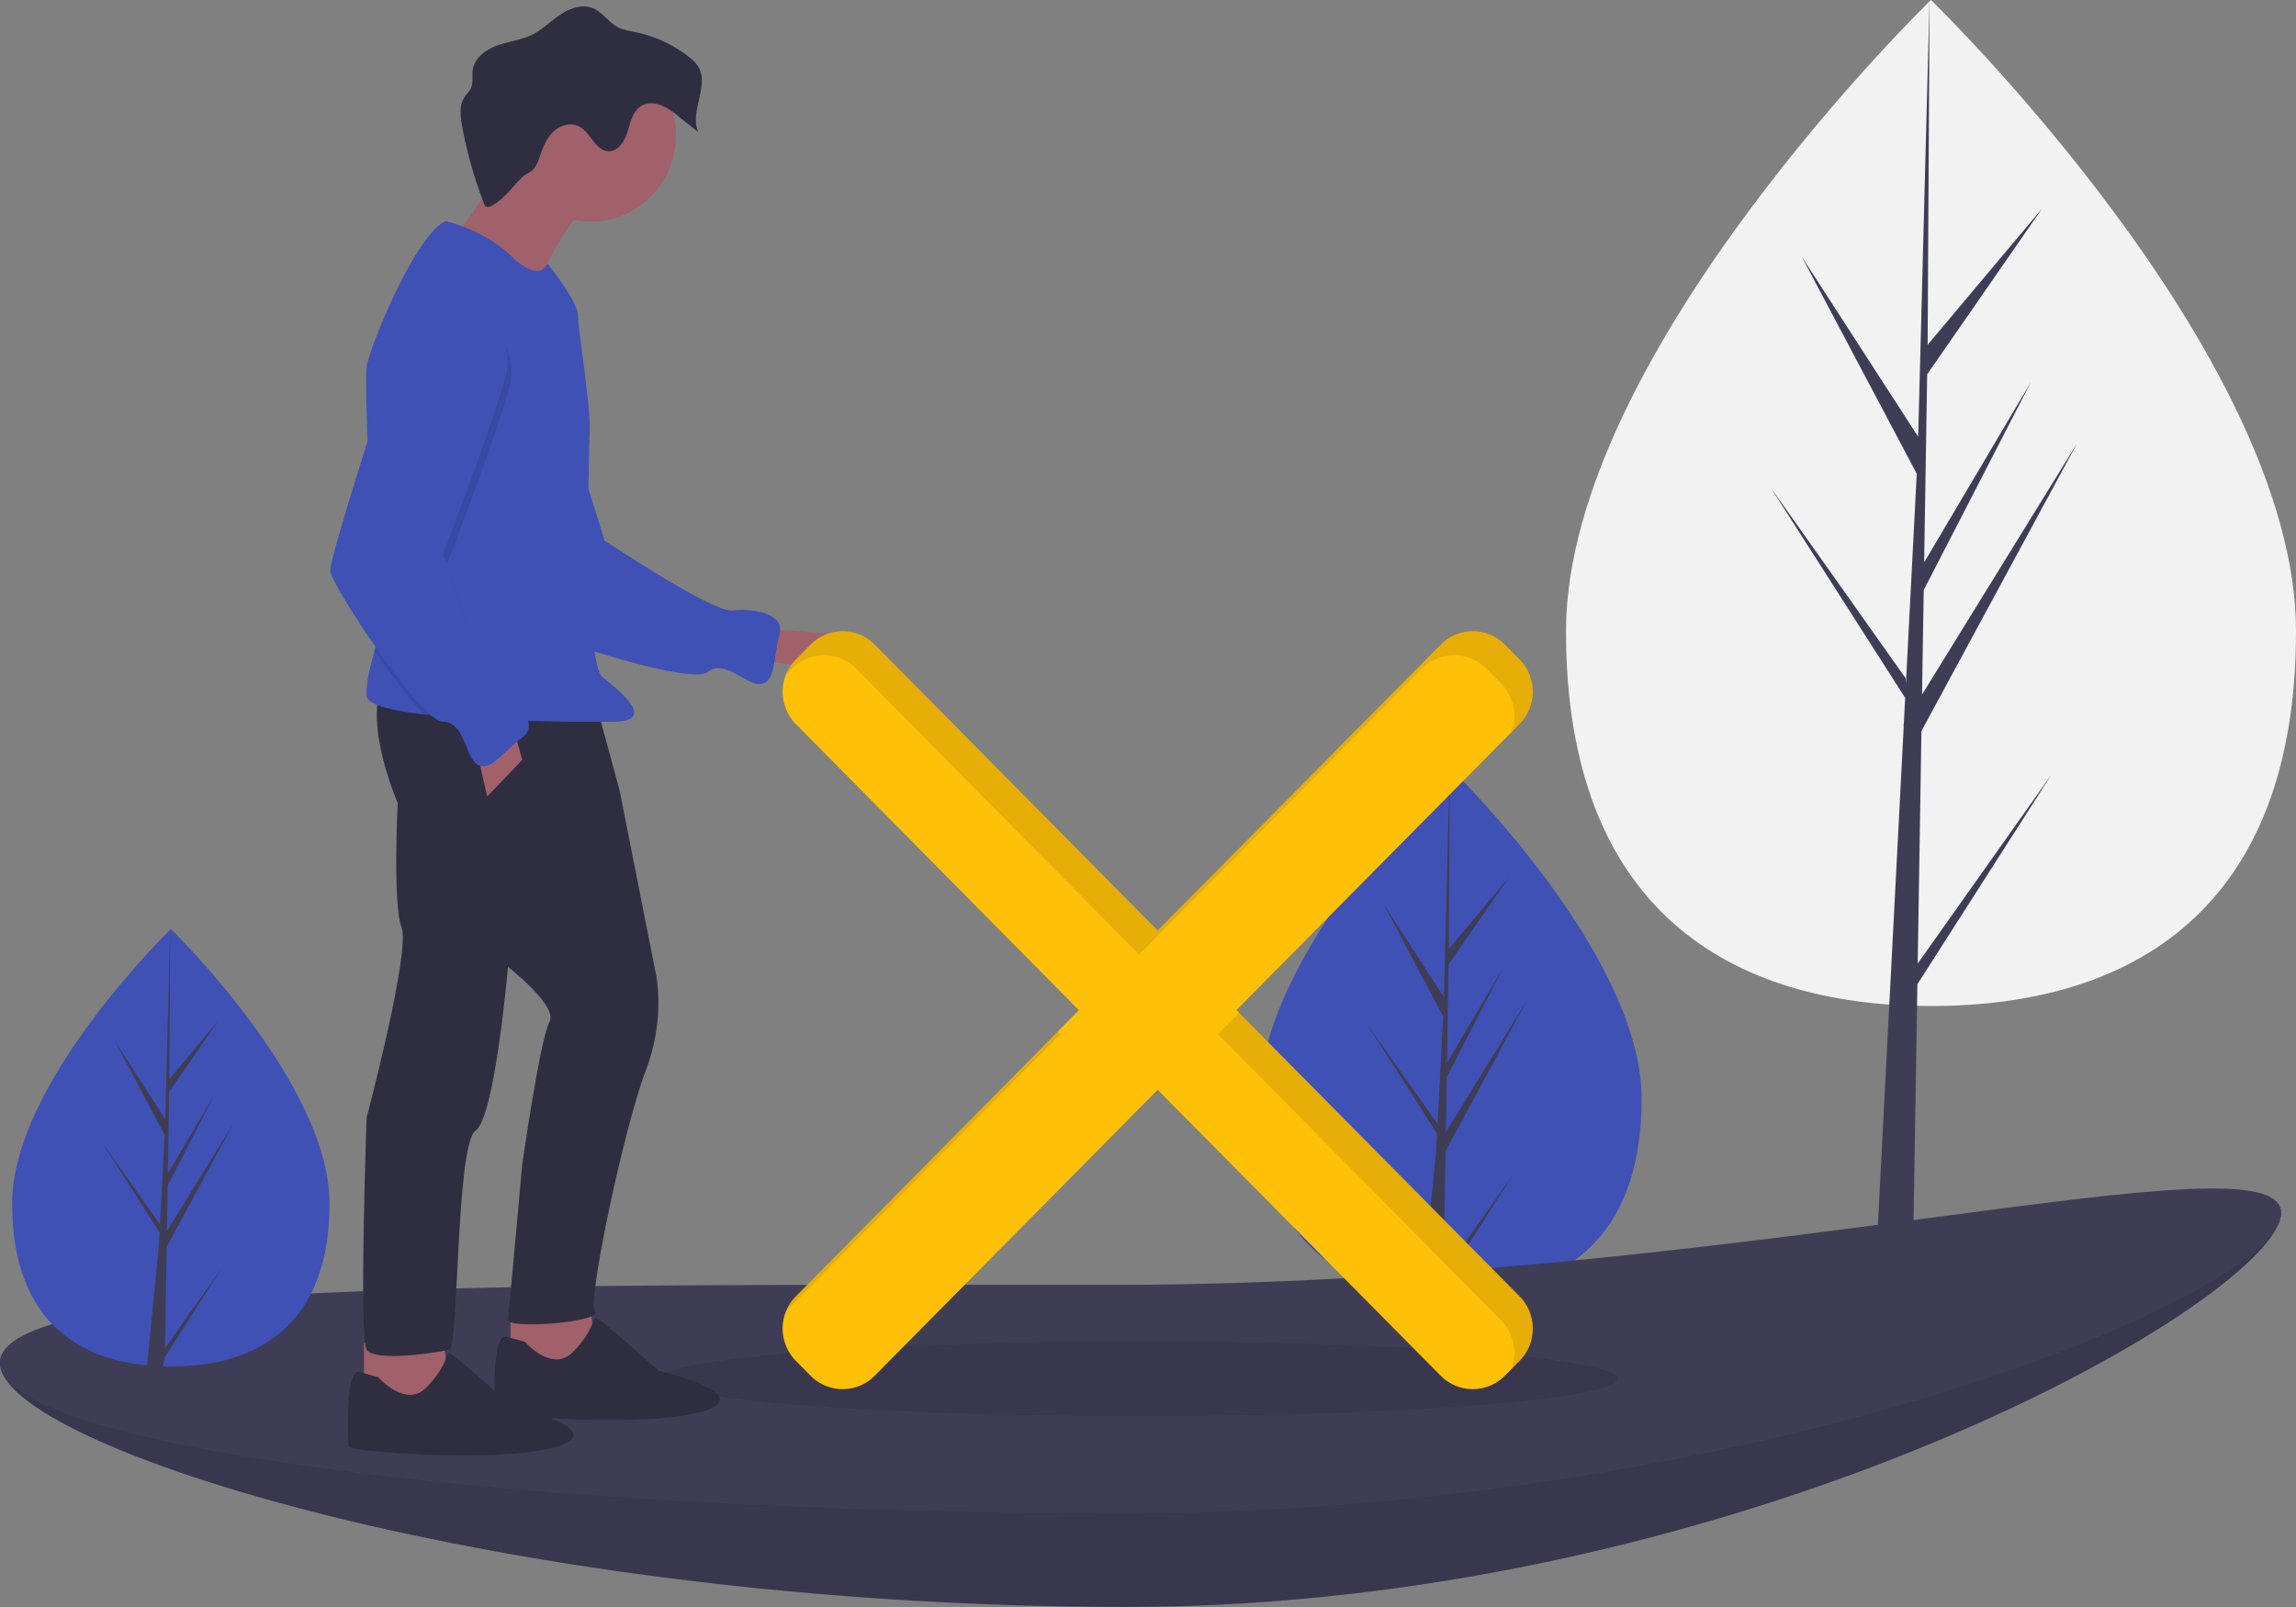 <svg id="il_not_found" xmlns="http://www.w3.org/2000/svg" viewBox="0 0 500 350"><rect x="0" y="0" width="500" height="350" fill="#808080" stroke="none"/><path fill="#3f51b5" d="M357.5 239.32c0 31.67-18.63 42.73-41.61 42.73s-41.61-11.06-41.61-42.73c0-31.68 41.6-71.97 41.6-71.97s41.62 40.3 41.62 71.97z"/><path fill="#3f3d56" d="M314.8 250.7l17.73-32.8-17.66 28.64.19-11.92 12.22-23.72-12.17 20.57.34-21.44 13.1-18.89-13.04 15.52.21-39.31-1.29 49.8-13.26-20.5 13.1 24.71-1.24 23.94-.04-.63L297.65 223l15.3 23.91-.16 3-.03.04.02.25-3.15 31.95h4.2l.5-2.58 15.26-23.85-15.22 21.49z"/><path fill="#f2f2f2" d="M500 137.48c0 60.5-35.59 81.63-79.49 81.63-43.9 0-79.48-21.13-79.48-81.63S420.5 0 420.5 0 500 76.97 500 137.48z"/><path fill="#3f3d56" d="M417.62 209.86l.81-50.64 33.88-62.64-33.75 54.7.37-22.77 23.35-45.32-23.26 39.3.66-40.96 25-36.08-24.9 29.64L420.2 0l-2.59 99.4.22-4.1-25.42-39.32 25 47.2-2.36 45.73-.07-1.21-29.3-41.39 29.21 45.68-.3 5.72-.05.08.03.47-6.01 116.03h8.02l.97-59.93 29.14-45.57z"/><path fill="#3f3d56" d="M496.74 264.16c0 18.06-115.91 85.83-251.4 85.83S0 314.93 0 296.87c0-18.06 107.14 3.4 242.64 3.4s254.1-54.16 254.1-36.1z"/><path d="M496.74 264.16c0 18.06-115.91 85.83-251.4 85.83S0 314.93 0 296.87c0-18.06 107.14 3.4 242.64 3.4s254.1-54.16 254.1-36.1z" opacity=".1"/><path fill="#3f3d56" d="M496.74 264.16c0 18.06-115.91 65.4-251.4 65.4S0 314.92 0 296.86s107.14-17.03 242.64-17.03 254.1-33.73 254.1-15.67z"/><path d="M248.08 308.44c57.54 0 104.18-3.65 104.18-8.14 0-4.5-46.64-8.15-104.18-8.15-57.54 0-104.18 3.65-104.18 8.15s46.64 8.14 104.18 8.14z" opacity=".1"/><path fill="#a0616a" d="M165.55 137.08s30.5.57 24.85 6c-5.65 5.42-26.83 0-26.83 0z"/><path fill="#3f51b5" d="M102 71.2s12.31-2.21 16.6 7.83c4.28 10.05 13.07 38.7 13.07 38.7s23.54 15.75 27.82 15.24c4.28-.52 11.6.53 10.25 5.25-1.34 4.72-.74 10.08-3.84 10.73-3.09.66-8-5.6-11.76-2.59-3.76 3.02-37.28-8-39.43-10.28-2.15-2.28-20.04-51.7-20.04-51.7S95.4 71.04 102 71.2z"/><path fill="#a0616a" d="M128.41 283.37l1.41 11.99-11.86 3.14-6.78-3.14V284.8zM96.5 291.08l1.41 11.99-11.86 3.14-6.78-3.14V292.5z"/><path fill="#2f2e41" d="M129.54 152.35l5.37 19.7 7.9 39.96s2.26 9.7-2.26 21.4c-4.52 11.71-12.7 49.96-11.01 52.24 1.7 2.29-19.2 4-18.92 1.71.28-2.28 3.1-33.68 3.1-33.68s3.96-27.69 5.94-31.11c1.97-3.43-9.04-11.99-9.04-11.99s-2.83 32.83-7.06 35.68c-4.24 2.86-3.67 47.1-5.65 47.67-1.98.57-16.38 2.85-18.07 0-1.7-2.85 0-50.52 0-50.52s9.6-36.25 7.62-41.4c-1.98-5.13-.85-27.11-.85-27.11s-7.34-16.84-3.38-25.69z"/><path fill="#a0616a" d="M128.69 42.74s-11.86 14.85-11.3 21.41c.57 6.57-18.63-11.99-18.63-11.99s13.83-18.84 13.83-22.83 16.1 13.41 16.1 13.41z"/><path fill="#a0616a" d="M128.55 48.31c10.3 0 18.64-8.43 18.64-18.84 0-10.4-8.35-18.84-18.64-18.84a18.74 18.74 0 00-18.64 18.84c0 10.4 8.35 18.84 18.64 18.84z"/><path fill="#3f51b5" d="M81.58 141.68c-.85 3.18-1.9 6.78-1.74 9.82.1 1.97 5.26 3.26 12.4 4.1 6.62.79 14.94 1.19 22.51 1.4 7.94.21 15.05.21 18.46.21 10.17 0 1.98-6.56-1.98-9.7-3.95-3.14-3.1-47.67-2.82-53.38.28-5.71-2.54-22.27-2.54-25.4 0-3.15-6.65-11.34-6.65-11.34s-1.54 4.48-7.75-1.51c-6.22-6-14.4-7.7-14.4-7.7-6.22 2.28-16.67 27.4-17.23 31.68-.23 1.73-.04 10.64.34 20.8.56 14.86 1.53 32.42 2.2 34.29.53 1.47-.06 3.93-.8 6.73z"/><path fill="#a0616a" d="M111.75 158.35l1.98 7.14-7.63 7.99-2.54-11.13z"/><g fill="#2f2e41"><path d="M114.29 292.22s5.93 6.85 10.45 2.28c4.52-4.56 4.24-7.42 5.08-7.42.85 0 13.56 11.42 13.56 11.42s21.74 5.14 9.88 8.85c-11.86 3.7-45.47 1.14-45.47 0s-.84-16.27 2.26-16.27z"/><path d="M82.38 299.93s5.93 6.85 10.45 2.28c4.51-4.56 4.23-7.42 5.08-7.42.85 0 13.56 11.42 13.56 11.42s21.74 5.14 9.88 8.85c-11.86 3.7-45.47 1.14-45.47 0s-.85-16.27 2.26-16.27zM107.62 44.5c-.6.4-1.39.8-1.99.4a91.78 91.78 0 01-5-17.5c-.38-2.1-.65-4.43.51-6.23.46-.7 1.11-1.28 1.45-2.05.5-1.17.17-2.53.34-3.8.35-2.65 2.83-4.5 5.32-5.4 2.5-.89 5.2-1.17 7.58-2.34C118.1 6.46 119.9 4.6 122 3.2c2.1-1.4 4.78-2.37 7.1-1.42 2.07.84 3.35 2.97 5.3 4.05 1.33.73 2.86.94 4.34 1.25a27.6 27.6 0 0111.26 5.3c.81.57 1.5 1.3 2.06 2.13 2.5 4.16-1.98 9.82 0 14.26l-4.28-3.4c-1.14-1.01-2.42-1.84-3.81-2.46-1.42-.54-3.1-.6-4.38.2-1.8 1.14-2.29 3.5-2.92 5.55-.63 2.05-2.02 4.32-4.15 4.27-2.88-.07-3.9-4.14-6.48-5.43-1.7-.84-3.82-.29-5.26.94-1.44 1.22-2.3 3-2.93 4.8-.4 1.11-.77 2.37-1.47 3.34-.78 1.08-1.77 1.16-2.6 1.96-2.16 2.08-3.48 4.23-6.15 5.97z"/></g><path d="M81.58 141.68c3.5 5.15 7.46 10.46 10.66 13.92 6.62.79 14.94 1.19 22.51 1.4a17.92 17.92 0 00-4.98-4.64c-3.67-2.28-12.42-29.4-12.42-29.4s10.73-27.98 13.55-38.54c2.82-10.56-8.19-16.55-8.19-16.55-5.08-4.28-13.84 5.7-13.84 5.7s-4.47 13.63-8.69 27.1c.56 14.85 1.53 32.41 2.2 34.28.53 1.47-.06 3.93-.8 6.73z" opacity=".1"/><path fill="#3f51b5" d="M101.86 65.58s11.01 6 8.19 16.55c-2.82 10.57-13.56 38.54-13.56 38.54s8.76 27.12 12.43 29.4 8.76 7.7 4.8 10.56c-3.95 2.86-6.78 7.42-9.6 6-2.82-1.43-2.82-9.42-7.63-9.42-4.8 0-24.28-29.69-24.57-32.83-.28-3.14 16.1-53.1 16.1-53.1s8.76-9.98 13.84-5.7z"/><path fill="#ffc107" d="M330.89 143.6l-3.18-3.21a9.83 9.83 0 00-13.97 0l-61.63 62.28-61.62-62.28a9.83 9.83 0 00-13.97 0l-3.18 3.21a10 10 0 00-2.9 7.06 10.09 10.09 0 002.9 7.06l61.62 62.3-61.62 62.28a10.01 10.01 0 00-2.14 10.88c.5 1.21 1.22 2.31 2.14 3.24l3.18 3.21a9.83 9.83 0 0013.97 0l61.62-62.28 61.63 62.28a9.83 9.83 0 0013.97 0l3.18-3.2a10.04 10.04 0 000-14.13L269.26 220l61.63-62.29a10.04 10.04 0 000-14.12z"/><path d="M171.14 285.68l59.8-60.44-.58-.58-57.02 57.63a9.94 9.94 0 00-2.2 3.39zM172.48 145.62a9.83 9.83 0 0113.97 0l61.63 62.29 61.62-62.29a9.83 9.83 0 0113.98 0l3.18 3.21a10.02 10.02 0 012.2 10.74l1.82-1.85a10 10 0 002.9-7.06 10.08 10.08 0 00-2.9-7.06l-3.17-3.22a9.83 9.83 0 00-13.98 0l-61.62 62.29-61.63-62.29a9.83 9.83 0 00-13.97 0l-3.18 3.22a9.96 9.96 0 00-2.2 3.38zM269.84 220.59l-4.6 4.65 61.62 62.29a10.03 10.03 0 012.2 10.74l1.83-1.85a10.01 10.01 0 002.14-10.89 10.01 10.01 0 00-2.14-3.24z" opacity=".1"/><path fill="#3f51b5" d="M71.76 262.12c0 26.3-15.48 35.5-34.56 35.5-19.1 0-34.56-9.2-34.56-35.5s34.56-59.77 34.56-59.77 34.56 33.46 34.56 59.77z"/><path fill="#3f3d56" d="M36.3 271.57l14.72-27.24-14.67 23.79.16-9.9 10.15-19.71-10.11 17.09.28-17.8 10.87-15.7L36.88 235l.18-32.65-1.08 41.36-11-17.03 10.87 20.52-1.03 19.89-.03-.53-12.74-18 12.7 19.87-.13 2.48-.02.04v.2L32 297.7h3.49l.42-2.14 12.67-19.81-12.64 17.85z"/></svg>
